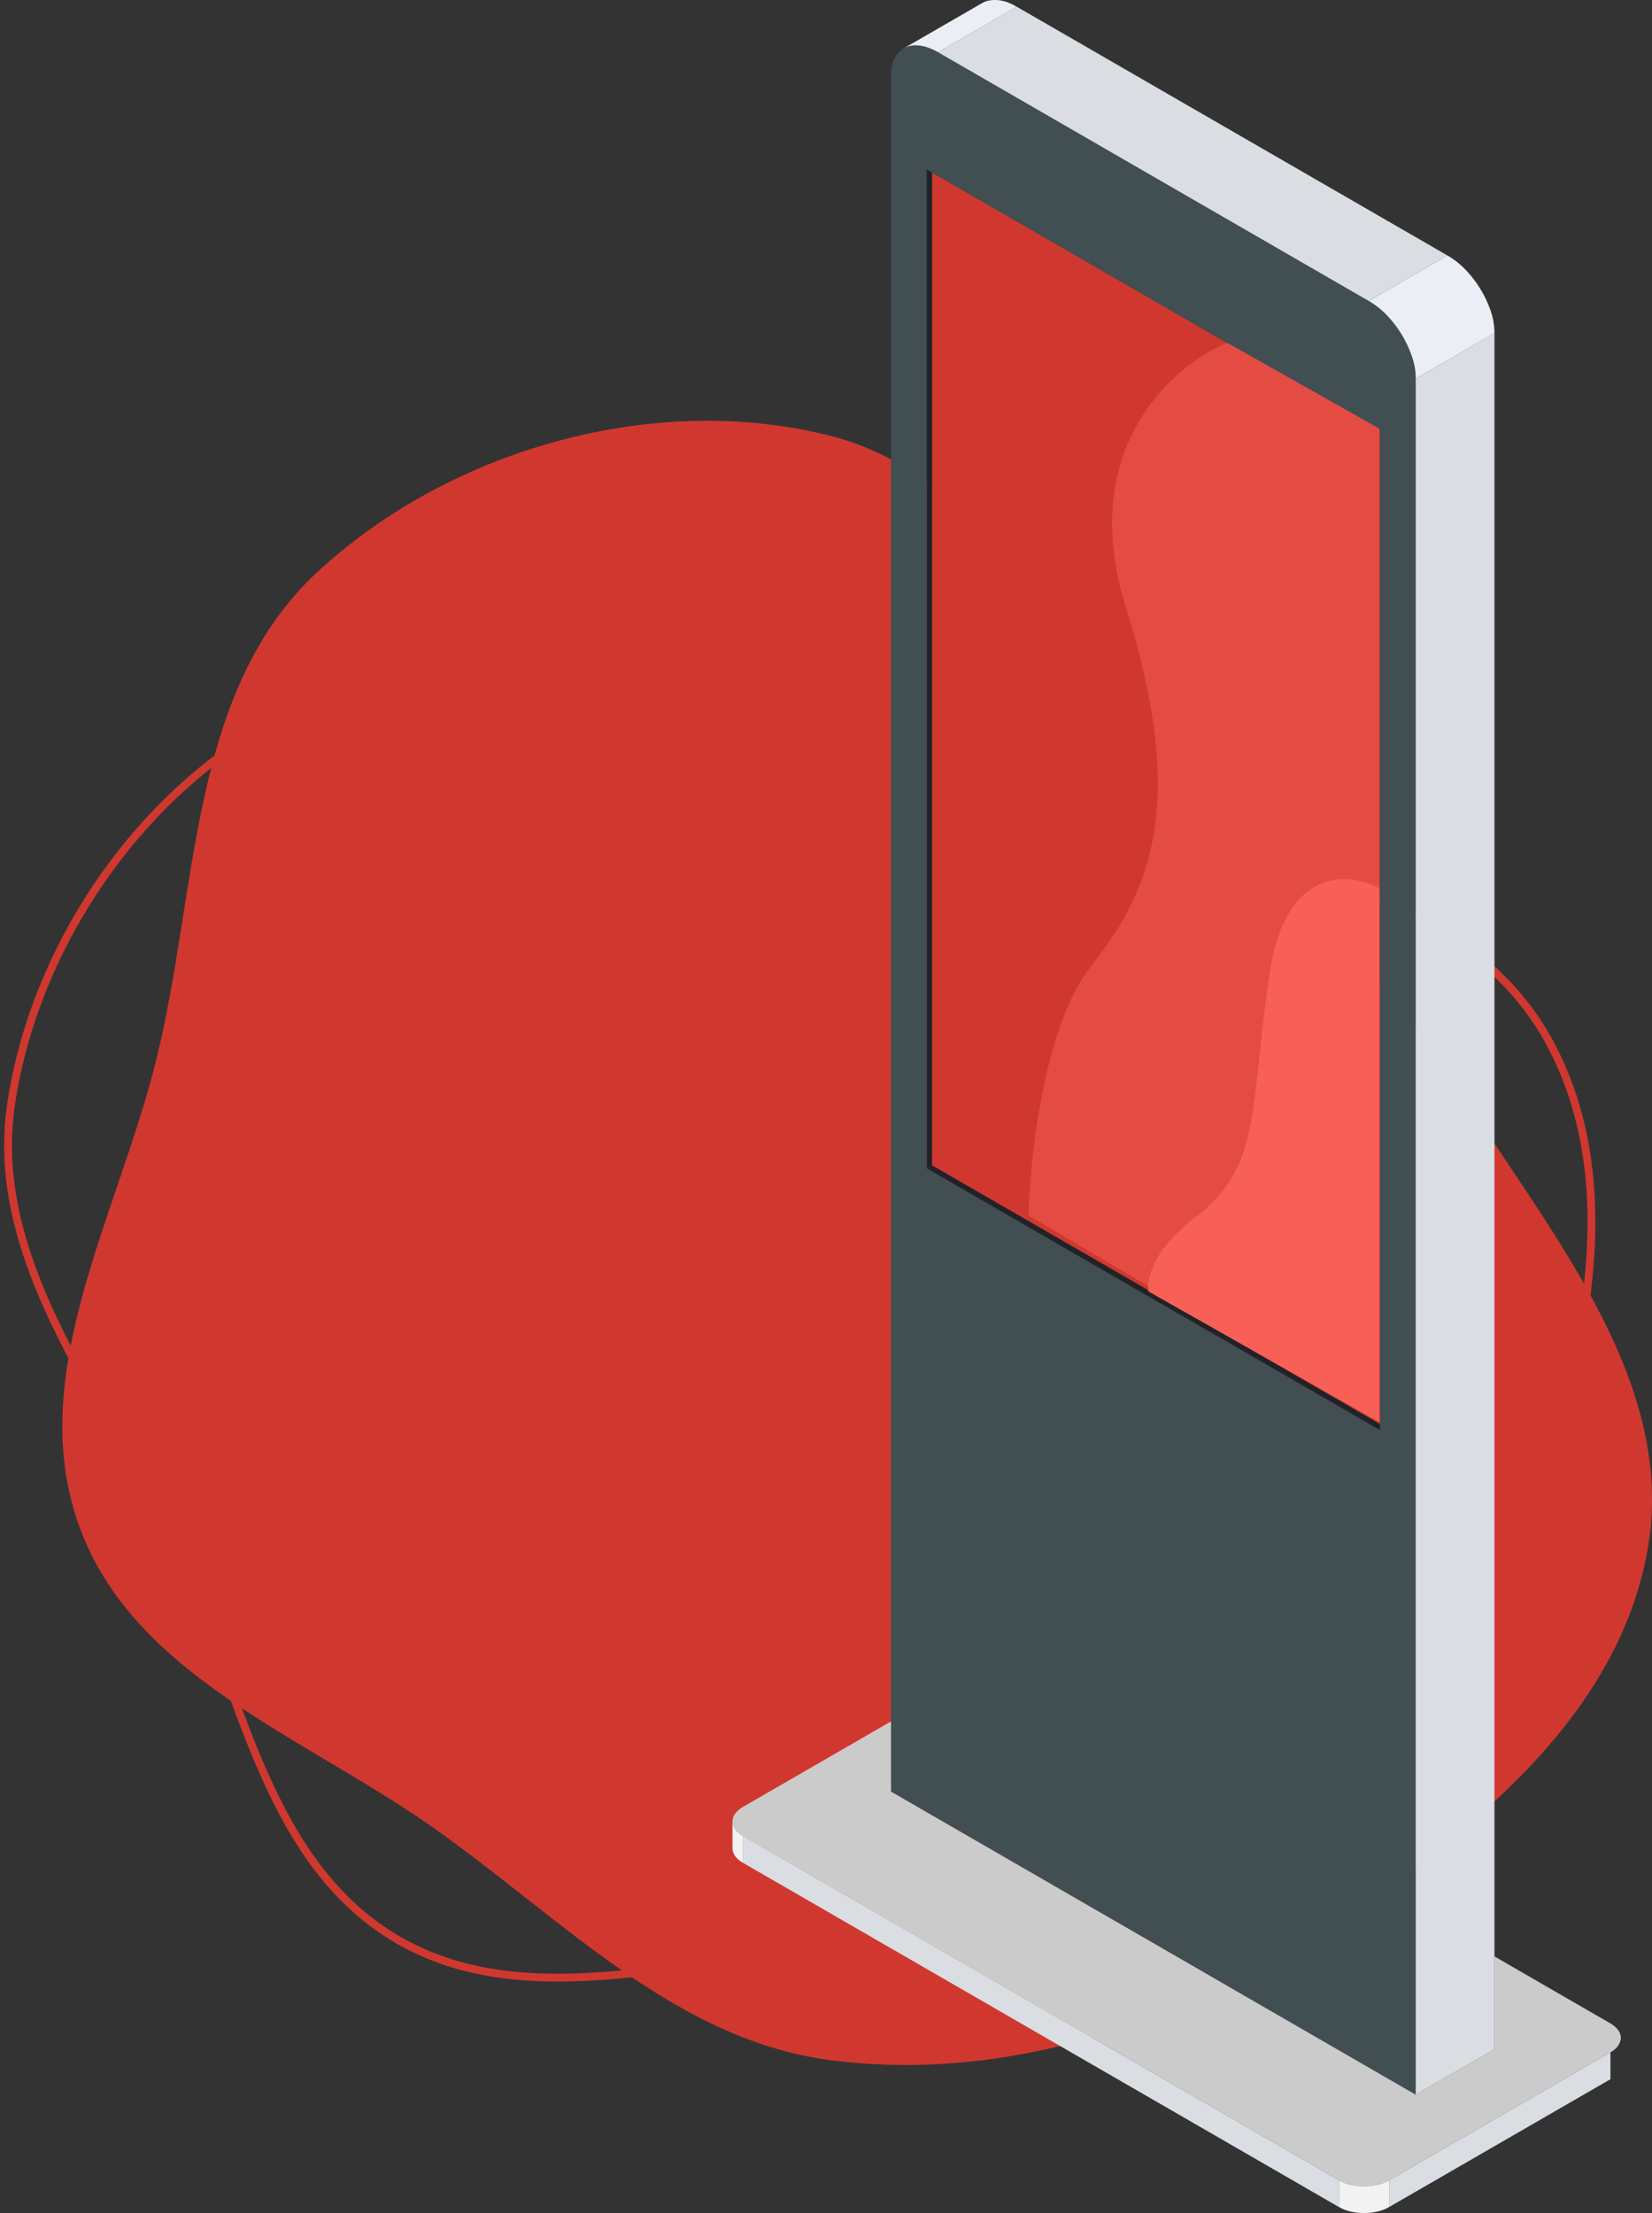 <svg width="212" height="284" viewBox="0 0 212 284" fill="none" xmlns="http://www.w3.org/2000/svg">
<rect x="0" y="0" width="212" height="284" fill="#333333" stroke="none"/>
<path d="M39.477 90.418L39.681 90.875L39.477 90.418ZM99.254 97.81L99.189 98.306L99.254 97.81ZM145.523 104.226L145.354 104.696L145.523 104.226ZM198.64 133.389L199.077 133.146L198.64 133.389ZM196.17 195.308L196.642 195.473L196.17 195.308ZM160.709 242.269L160.448 241.843L160.709 242.269ZM106.313 250.286L106.284 249.786L106.313 250.286ZM50.458 248.576L50.197 249.003L50.458 248.576ZM22.874 199.36L22.419 199.568L22.874 199.36ZM1.45 141.507L1.945 141.583L1.45 141.507ZM39.681 90.875C48.909 86.752 58.611 87.899 68.629 90.456C73.643 91.736 78.691 93.356 83.805 94.835C88.905 96.31 94.048 97.637 99.189 98.306L99.318 97.314C94.255 96.655 89.17 95.345 84.083 93.874C79.009 92.407 73.909 90.772 68.876 89.487C58.803 86.916 48.821 85.696 39.273 89.962L39.681 90.875ZM99.189 98.306C107.113 99.338 114.973 99.601 122.643 100.271C130.337 100.943 137.898 102.027 145.354 104.696L145.691 103.755C138.115 101.043 130.455 99.95 122.73 99.275C114.98 98.598 107.222 98.344 99.318 97.314L99.189 98.306ZM145.354 104.696C150.237 106.444 155.379 108.013 160.476 109.656C165.58 111.302 170.648 113.027 175.417 115.095C184.957 119.232 193.247 124.72 198.203 133.632L199.077 133.146C193.967 123.957 185.444 118.353 175.814 114.177C170.999 112.089 165.892 110.353 160.783 108.705C155.665 107.054 150.554 105.496 145.691 103.755L145.354 104.696ZM198.203 133.632C203.286 142.774 204.408 153.146 203.38 163.75C202.351 174.357 199.175 185.163 195.698 195.144L196.642 195.473C200.128 185.469 203.335 174.574 204.375 163.847C205.415 153.117 204.291 142.522 199.077 133.146L198.203 133.632ZM195.698 195.144C189.107 214.064 177.473 231.426 160.448 241.843L160.97 242.696C178.245 232.126 189.998 214.544 196.642 195.473L195.698 195.144ZM160.448 241.843C152.536 246.683 143.719 248.409 134.504 249.051C129.895 249.373 125.199 249.422 120.47 249.458C115.746 249.495 110.989 249.517 106.284 249.786L106.341 250.785C111.016 250.517 115.746 250.495 120.477 250.458C125.204 250.422 129.93 250.373 134.573 250.049C143.861 249.402 152.862 247.656 160.97 242.696L160.448 241.843ZM106.284 249.786C101.496 250.06 96.623 250.715 91.77 251.383C86.91 252.052 82.07 252.735 77.319 253.074C67.816 253.752 58.743 253.047 50.718 248.149L50.197 249.003C58.485 254.061 67.809 254.755 77.39 254.072C82.181 253.73 87.056 253.042 91.906 252.374C96.764 251.705 101.599 251.056 106.341 250.785L106.284 249.786ZM50.718 248.149C42.623 243.208 37.785 235.399 33.964 226.577C32.053 222.165 30.404 217.519 28.725 212.863C27.049 208.213 25.344 203.555 23.329 199.151L22.419 199.568C24.415 203.928 26.108 208.549 27.785 213.202C29.459 217.848 31.12 222.527 33.046 226.974C36.898 235.867 41.84 243.902 50.197 249.003L50.718 248.149ZM23.329 199.151C21.125 194.337 18.481 189.609 15.814 184.915C13.143 180.214 10.45 175.549 8.131 170.833C3.491 161.403 0.381 151.844 1.945 141.583L0.956 141.432C-0.654 151.994 2.561 161.777 7.233 171.275C9.569 176.023 12.28 180.719 14.944 185.409C17.612 190.105 20.236 194.798 22.419 199.568L23.329 199.151ZM1.945 141.583C5.202 120.211 19.978 99.677 39.681 90.875L39.273 89.962C19.238 98.913 4.261 119.748 0.956 141.432L1.945 141.583Z" fill="#D0382F"/>
<path fill-rule="evenodd" clip-rule="evenodd" d="M106.829 55.997C128.182 61.531 136.66 86.312 151.99 102.198C163.878 114.518 177.482 123.969 186.482 138.54C198.15 157.432 215.166 176.626 211.49 198.533C207.729 220.948 187.193 236.691 167.982 248.785C149.722 260.279 128.227 267.1 106.829 264.418C86.841 261.913 72.31 246.389 55.866 234.734C39.16 222.893 17.201 215.183 10.19 195.922C3.119 176.494 15 156.269 20.005 136.206C25.479 114.267 24.168 88.706 40.763 73.375C57.921 57.524 84.233 50.142 106.829 55.997Z" fill="#D0382F"/>
<g clip-path="url(#clip0_86_3116)">
<path d="M114.339 9.696V229.919L181.679 268.812V48.586C181.679 47.591 181.505 46.603 181.158 45.634C180.467 43.685 179.413 41.97 178.001 40.483C177.295 39.74 176.507 39.118 175.642 38.619L120.376 6.701C119.755 6.342 119.093 6.05 118.376 5.909C117.722 5.784 117.019 5.78 116.406 6.005C116.35 6.024 116.299 6.046 116.243 6.072C116.236 6.076 116.228 6.079 116.221 6.083C115.589 6.375 115.071 6.93 114.761 7.566C114.753 7.574 114.75 7.585 114.746 7.592C114.735 7.618 114.72 7.644 114.713 7.67C114.687 7.729 114.661 7.788 114.642 7.847C114.613 7.921 114.591 7.995 114.565 8.069C114.495 8.295 114.443 8.524 114.406 8.757C114.38 8.912 114.365 9.068 114.354 9.227C114.343 9.382 114.339 9.541 114.339 9.696ZM118.931 21.759L119.629 22.163L177.088 55.349V183.533L118.931 149.943V21.759Z" fill="#414E52"/>
<path d="M118.931 149.943L177.088 183.533V182.723L119.629 149.54L118.931 149.943Z" fill="#1F2329"/>
<path d="M118.931 21.759V149.943L119.629 149.54V22.163L118.931 21.759Z" fill="#1F2329"/>
<path d="M119.629 22.163V149.54L177.088 182.723V55.349L119.629 22.163Z" fill="#D0382F"/>
<path d="M94 233.746V233.75C94 233.805 94.004 233.857 94.011 233.913C94.015 233.946 94.019 233.979 94.026 234.009C94.085 234.312 94.225 234.604 94.418 234.852C94.662 235.17 94.991 235.41 95.331 235.61L171.824 279.788C172.304 280.065 172.818 280.261 173.376 280.379C174.489 280.62 175.602 280.62 176.715 280.379C177.269 280.261 177.787 280.065 178.263 279.788L206.665 263.383C207.009 263.187 207.335 262.946 207.579 262.628C207.823 262.31 207.989 261.918 208 261.526V261.493C208 261.463 208 261.43 207.996 261.401C207.993 261.364 207.985 261.327 207.982 261.286C207.963 261.171 207.933 261.06 207.893 260.953C207.874 260.912 207.856 260.868 207.837 260.827C207.808 260.765 207.771 260.702 207.734 260.643C207.73 260.628 207.719 260.613 207.708 260.602C207.66 260.532 207.608 260.461 207.553 260.395C207.527 260.361 207.497 260.332 207.468 260.299C207.409 260.236 207.346 260.173 207.283 260.114C207.216 260.055 207.15 259.999 207.083 259.947C207.013 259.892 206.943 259.844 206.876 259.796C206.806 259.751 206.736 259.707 206.665 259.666L191.782 251.068V262.972L181.679 268.812L114.339 229.919V220.91L95.331 231.89C95.057 232.052 94.769 232.267 94.529 232.526C94.444 232.618 94.366 232.714 94.296 232.814C94.292 232.818 94.288 232.822 94.285 232.829C94.163 233.025 94.07 233.236 94.026 233.458C94.007 233.55 94 233.65 94 233.746Z" fill="#CBCBCB"/>
<path d="M181.679 48.586V268.812L191.782 262.972V42.75L181.679 48.586Z" fill="#DADEE3"/>
<path d="M175.643 38.619C176.508 39.118 177.295 39.74 178.001 40.483C179.413 41.97 180.467 43.686 181.158 45.635C181.506 46.603 181.679 47.591 181.679 48.586L191.783 42.75C191.783 41.752 191.609 40.768 191.265 39.795C190.574 37.85 189.52 36.134 188.108 34.647C187.398 33.904 186.614 33.283 185.746 32.784L175.643 38.619Z" fill="#EBEEF5"/>
<path d="M120.376 6.701L175.642 38.619L185.745 32.783L130.483 0.865L120.376 6.701Z" fill="#DADEE3"/>
<path d="M115.955 6.216C116.04 6.168 116.129 6.12 116.221 6.083C116.229 6.079 116.236 6.076 116.243 6.072C116.299 6.046 116.351 6.024 116.406 6.005C117.02 5.78 117.722 5.784 118.376 5.909C119.094 6.05 119.755 6.342 120.376 6.701L130.483 0.865C130.147 0.669 129.799 0.499 129.437 0.347C128.716 0.052 127.955 -0.056 127.152 0.029C126.753 0.074 126.391 0.188 126.062 0.377C126.047 0.384 126.036 0.392 126.021 0.403C125.995 0.418 125.973 0.432 125.947 0.447C122.62 2.37 119.282 4.293 115.955 6.216Z" fill="#EBEEF5"/>
<path d="M178.264 279.788V283.231L206.666 266.826V263.383L178.264 279.788Z" fill="#DADEE3"/>
<path d="M171.824 279.788V283.231C172.304 283.504 172.818 283.704 173.376 283.822C174.489 284.059 175.602 284.059 176.715 283.822C177.269 283.704 177.787 283.504 178.263 283.231V279.788C177.787 280.065 177.269 280.261 176.715 280.379C175.602 280.62 174.489 280.62 173.376 280.379C172.818 280.261 172.304 280.065 171.824 279.788Z" fill="#F2F2F2"/>
<path d="M95.331 235.61V239.049L171.824 283.231V279.788L95.331 235.61Z" fill="#DADEE3"/>
<path d="M94 233.783V237.193C94 237.33 94.019 237.47 94.055 237.603C94.133 237.888 94.285 238.143 94.477 238.365C94.717 238.642 95.017 238.868 95.331 239.049V235.61C94.991 235.41 94.662 235.17 94.418 234.852C94.225 234.604 94.085 234.312 94.026 234.009C94.015 233.975 94.011 233.946 94.011 233.913C94.004 233.872 94 233.827 94 233.783Z" fill="#F2F2F2"/>
<path d="M157.5 44L177 55V182.5L132 156C132.167 148.5 134 131.6 140 124C147.5 114.5 152.5 103.5 144.5 78C138.1 57.6 150.5 46.833 157.5 44Z" fill="#E44C43"/>
<path d="M162.87 125.229C164.87 111.229 173 111.833 177 114V182.5L147.37 165.729C147.37 165.729 146.57 161.429 153.37 156.229C161.87 149.729 160.37 142.729 162.87 125.229Z" fill="#F86057"/>
</g>
<defs>
<clipPath id="clip0_86_3116">
<rect width="114" height="284" fill="white" transform="translate(94 -0)"/>
</clipPath>
</defs>
</svg>
